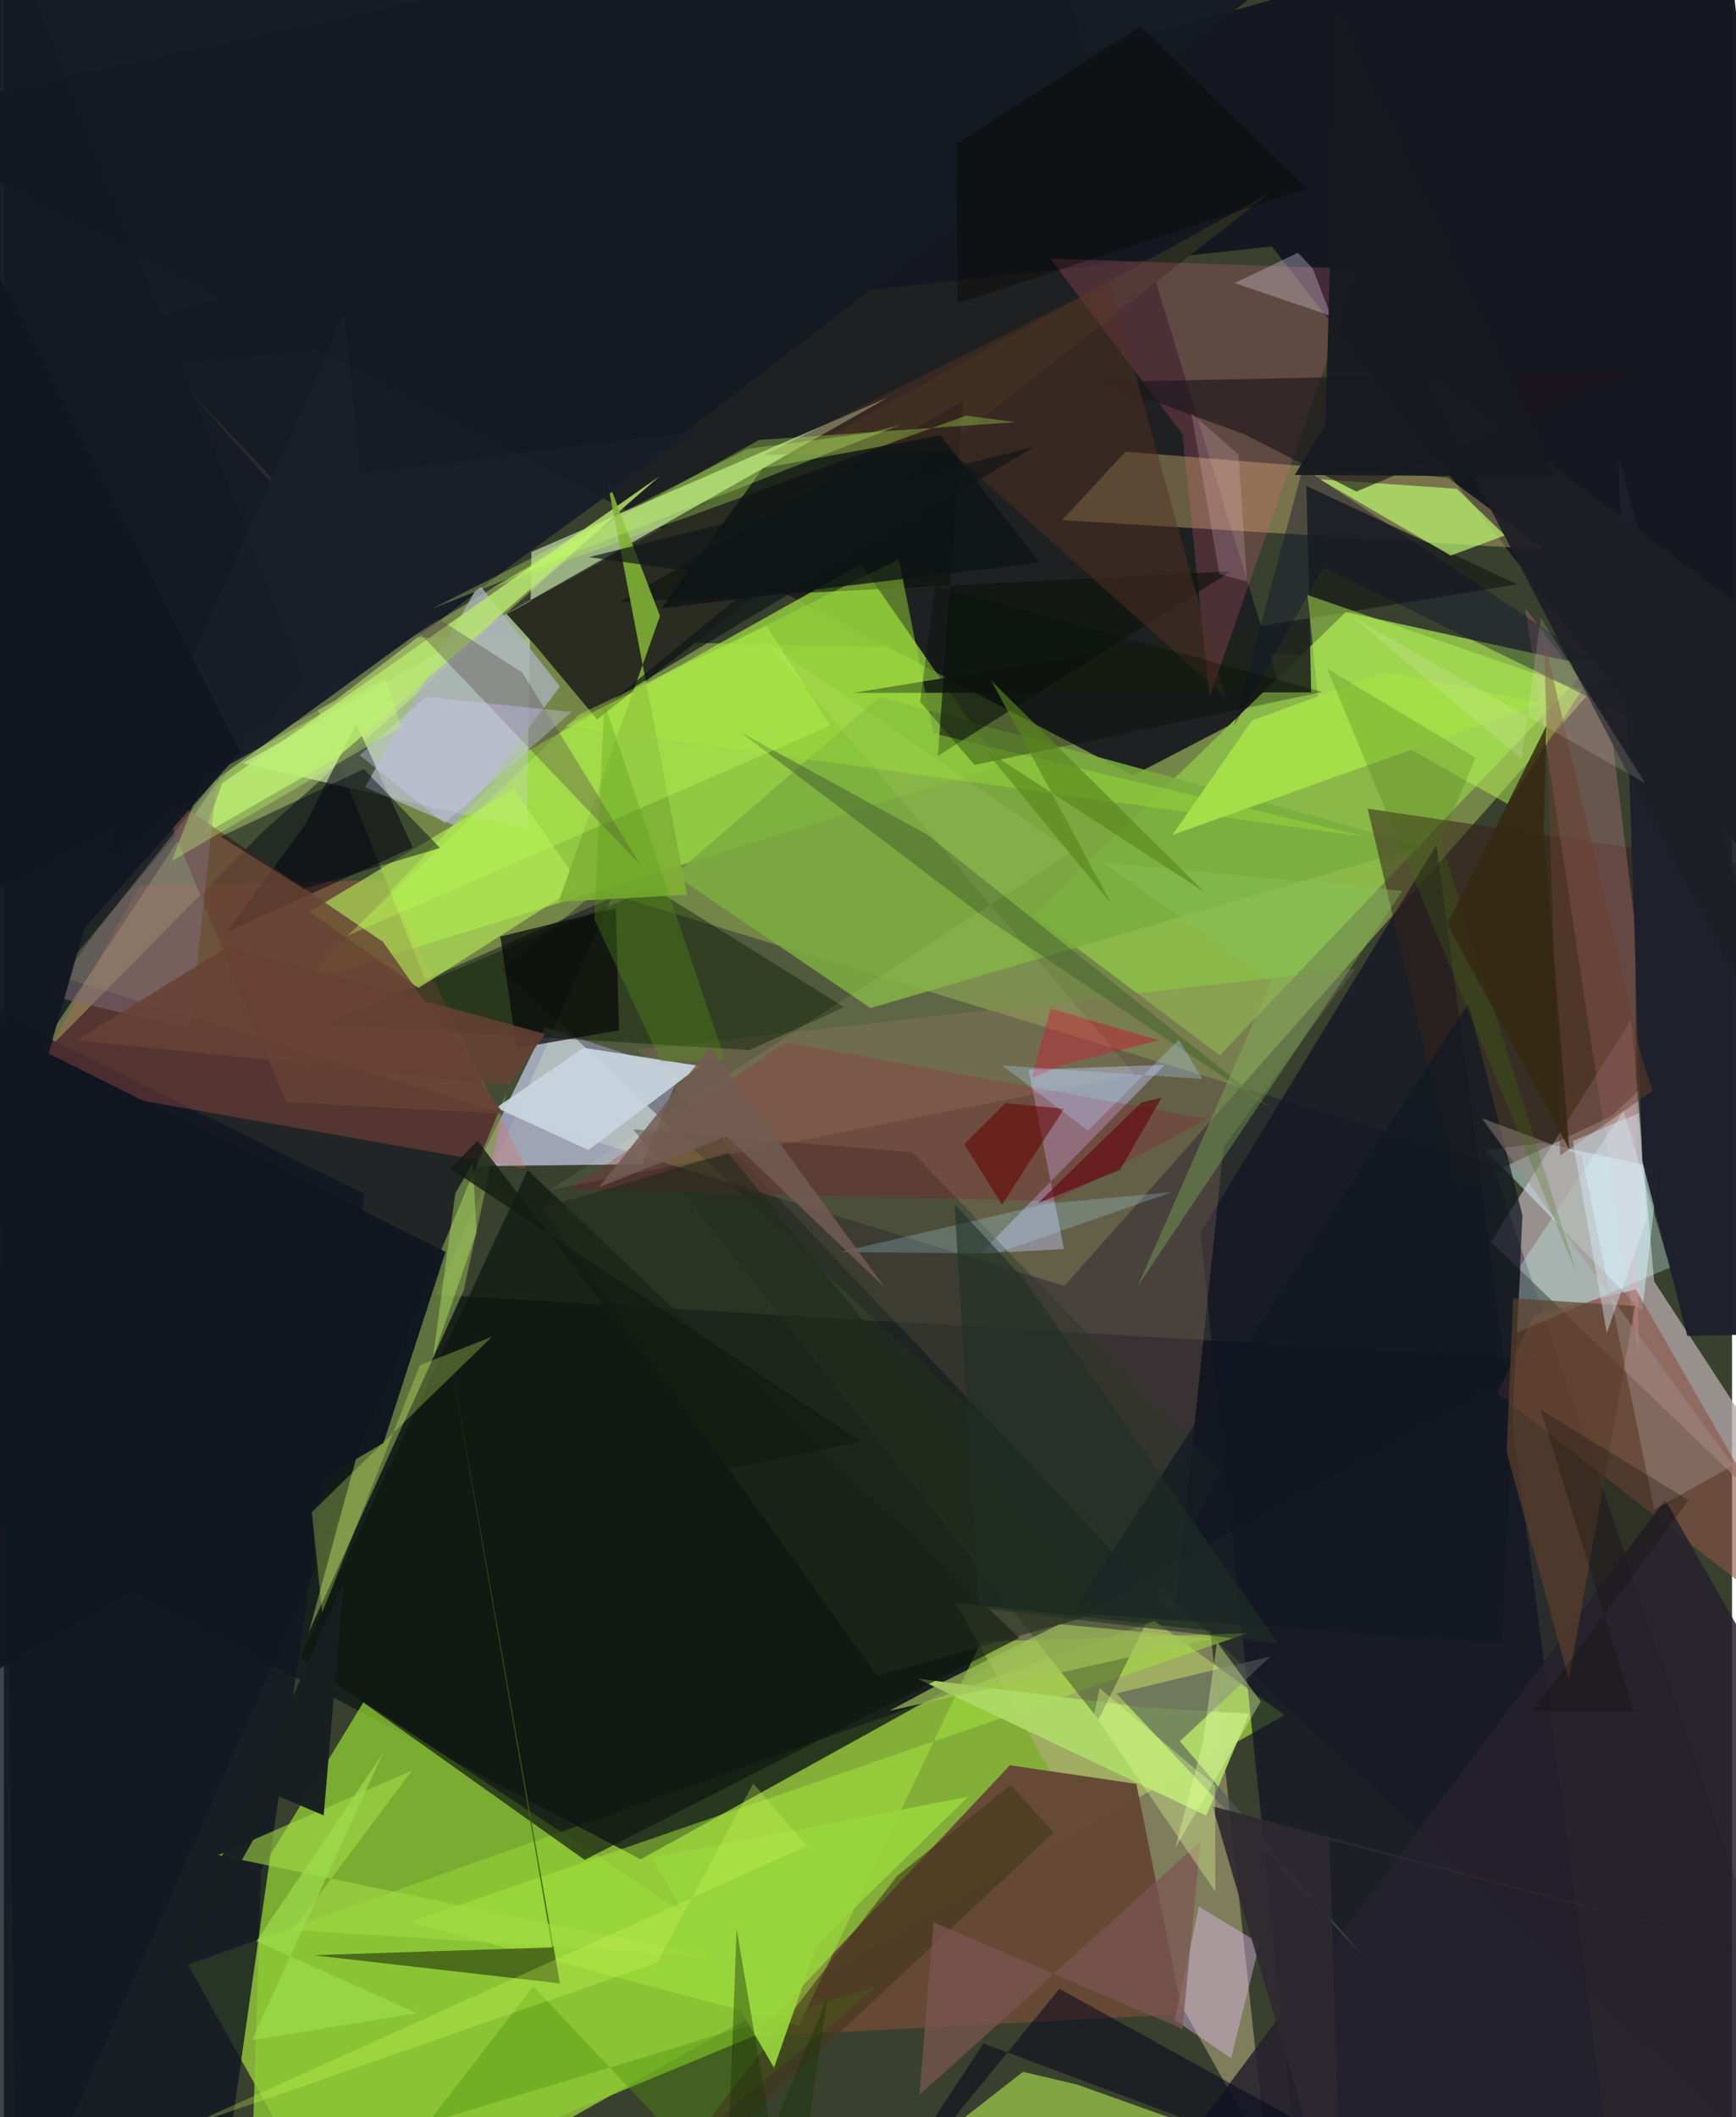<svg xmlns="http://www.w3.org/2000/svg" width="228" height="278" viewBox="0 0 836 1024"><path fill="#39412e" d="M0 0h836v1024H0z"/><path fill="#cdf16d" fill-opacity=".396" d="M163.504 307.507L26.117 472.071l486.936 149.906L780.518 319.94z"/><path fill="#abea3e" fill-opacity=".647" d="M556.462 783.972l62.995 45.58L165.036 1086 88.959 950.207z"/><path fill="#1f2021" d="M496.704-62L-62 57.108l608.3 317.947 72.398-37.735z"/><path fill="#b2a7a9" fill-opacity=".773" d="M719.331 600.664L898 772.614l-99.68-152.852-11.101-126.55z"/><path fill="#a0e140" fill-opacity=".722" d="M145.381 475.026l103.705-109.488 165.564-92.674 67.59 97.416z"/><path fill="#00001a" fill-opacity=".424" d="M203.783 473.894L-9.355-62 6.073 1086l287.915-651.768z"/><path fill="#adc895" fill-opacity=".816" d="M255.188 266.985l-2.179 134.12-137.4-31.96 312.24-177.033z"/><path fill="#101918" fill-opacity=".788" d="M743.863 657.893L308.016 899.287l-345.39-181.871L-62 610.094z"/><path fill="#8ccb34" fill-opacity=".78" d="M173.98 823.19l-49.56 81.26-5.677 181.55 278.891-115.69z"/><path fill="#d5dafb" fill-opacity=".647" d="M261.697 496.81l65.46 21.602-18.23 44.695-80.08.918z"/><path fill="#b5ac80" fill-opacity=".561" d="M460.362 775.195L583.61 788.73l29.934 278.482L634.668 1086z"/><path fill="#151820" fill-opacity=".98" d="M613.394 119.21l271.703 349.501L830.99-62-62 191.85z"/><path fill="#110029" fill-opacity=".329" d="M287.435 430.533l-46.385 38.312L898 1086 720.032 563.062z"/><path fill="#8ab849" d="M649.155 296.002l118.38 26.068-179.364 188.428-90.201-67.84z"/><path fill="#664a36" fill-opacity=".996" d="M486.637 853.798l61.192 9.004 22.407 111.309-206.828 10.902z"/><path fill="#fddc89" fill-opacity=".322" d="M698.481 231.023l46.733 34.72-233.312-14.162 30.665-33.101z"/><path fill="#151923" fill-opacity=".937" d="M673.167-54.77L-62-62v524.215l222.095-123.314z"/><path fill="#e2fe8b" fill-opacity=".357" d="M125.218 402.351L10.3 518.545l106.983-162.211 180.918-109.192z"/><path fill="#111622" fill-opacity=".8" d="M-62 1004.157l50.849-518.139 185.59 91.42L102.02 1086z"/><path fill="#e56355" fill-opacity=".263" d="M252.296 565.118L13.434 522.907l52.22-94.786 118.746-2.44z"/><path fill="#111323" fill-opacity=".702" d="M778.858 1061.02l-85.846-652.404L578.88 596.1l48.238 465.97z"/><path fill="#876d5f" fill-opacity=".322" d="M590.047 554.63l63.689-86.067-347.3 39.096 259.778 274.256z"/><path fill="#829d4e" fill-opacity=".659" d="M147.434 789.52l74.953-165.258 20.68-95.61-71.484 172.241z"/><path fill="#080011" fill-opacity=".545" d="M107.565 450.972l38.019-51.903 24.831-48.982 27.313 59.82z"/><path fill="#d8faff" fill-opacity=".459" d="M717.074 556.409l75.462 77.879 7.958-69.332-56.366-12.229z"/><path fill="#2a2c22" d="M612.62 93.107l-369.391 203.89 13.911 15.33 29.814 35.606z"/><path fill="#0b1f00" fill-opacity=".439" d="M313.868 429.404l-158.98 65.99 205.773 12.487 45.787-20.737z"/><path fill="#a7da4d" fill-opacity=".647" d="M737.254 1086l-329.193-17.67 84.911-66.25 26.054 6.106z"/><path fill="#1e231c" fill-opacity=".878" d="M632.417 334.879l-2.302-99.81 101.937 47.51-321.242 52.56z"/><path fill="#a7e83e" fill-opacity=".498" d="M601.625 789.933l-128.945 4.115-88.193 185.713-188.144-50.11z"/><path fill="#f66e8d" fill-opacity=".208" d="M655.482 130.063l-72.218 207.032-13.135-127.062-63.92-84.985z"/><path fill="#b4eb57" fill-opacity=".635" d="M147.71 441.032l99.024-59.528 31.894 46.563-78.045 49.778z"/><path fill="#8a5446" fill-opacity=".604" d="M722.567 673.922l173.891 135.736-107.031-186.032-49.304 12.376z"/><path fill="#908f97" fill-opacity=".933" d="M472.38 606.303l40.43-2.187-17.126-86.741 65.783-2.333z"/><path fill="#7bad3e" fill-opacity=".855" d="M685.94 409.173l-262.162-72.065-99.43 85.966 94.888 64.503z"/><path fill="#aed968" fill-opacity=".937" d="M441.967 811.91l139.659 66.242 20.693-49.273-49.856-2.995z"/><path fill="#35201b" fill-opacity=".533" d="M659.72 391.127l43.314 184.03 74.808-35.334 118.497-113.505z"/><path fill="#ff9cb3" fill-opacity=".231" d="M736.003 294.175l41.011 54.636 12.009 98.102 1.803 208.669z"/><path fill="#b9f556" fill-opacity=".478" d="M635.64 337.347l-4.923-49.526 132.68 45.852-35.835 55.246z"/><path fill="#0e150f" fill-opacity=".678" d="M143.383 801.823l110-235.923 237.822 226.259-210.279 107.41z"/><path fill="#adb2c0" fill-opacity=".745" d="M268.999 332.024l-50.661 67.444-43.661-18.688 55.1-98.344z"/><path fill="#1e212c" fill-opacity=".98" d="M792.56 561.528l21.798 84.614L898 644.313 781.078 221.448z"/><path fill="#b7e76f" fill-opacity=".82" d="M105.556 378.9l-8.94 24.572 64.99-37.36 155.646-135.86z"/><path fill="#bffe71" fill-opacity=".655" d="M636.543 231.821l66.304 4.573 23.306 22.568-26.257 9.756z"/><path fill="#0f130f" fill-opacity=".635" d="M297.946 291.274l166.05-97.365-12.19 171.683 141.996-89.329z"/><path fill="#c7d4dd" fill-opacity=".933" d="M280.465 506.771l56.14 8.822-53.858 40.65-44.508-20.523z"/><path fill="#2b3725" fill-opacity=".424" d="M304.477 546.228l225.051 285.447 59.074-119.854-149.163-154.55z"/><path fill="#e4bff9" fill-opacity=".412" d="M593.682 995.512l-27.25-18.46 11.614-54.942 29.415 17.817z"/><path fill="#1b171c" fill-opacity=".639" d="M600.11 210.04l-69.21-25.238 261.868-5.522-138.53 58.481z"/><path fill="#25222c" fill-opacity=".847" d="M855.825 816.92L898 1086H534.532l269.09-360.643z"/><path fill="#533223" fill-opacity=".486" d="M590.567 336.82L458.3 218.464l-90.27 1.465 166.978-83.507z"/><path fill="#b5fd56" fill-opacity=".314" d="M465.428 201.016l24.03 3.162-124.156 8.605-129.683 71.812z"/><path fill="#674233" fill-opacity=".808" d="M183.374 455.54L73.455 381.09l63.097 151.925 105.212 5.708z"/><path fill="#9adb38" fill-opacity=".49" d="M449.677 354.71l210.009 50.19-387.992-53.916 161.199-80.625z"/><path fill="#d3fe6a" fill-opacity=".29" d="M236.16 646.467l-87.247 84.909 5.07 48.572 47.248-119.614z"/><path fill="#9d0b2a" fill-opacity=".227" d="M508.133 581.003l-234.865-5.53 105.167-71.24L582.1 541.178z"/><path fill="#80b036" fill-opacity=".902" d="M330.436 432.8l-38.948-202.123 25.888 67.237-49.123 138.285z"/><path fill="#426017" fill-opacity=".871" d="M265.175 941.895l-51.083-295.346 54.887 312.758-119.546-13.658z"/><path fill="#090a0b" fill-opacity=".725" d="M296.079 439.26l1.448 59.078-49.513 8.655-7.88-54.03z"/><path fill="#44612f" fill-opacity=".518" d="M446.512 403.609l-90.437-49.603 117.979 89.443 140.82 94.17z"/><path fill="#111620" fill-opacity=".973" d="M213.637 605.474L-62 467.79v374.445l245.62-144.343z"/><path fill="#545a59" fill-opacity=".608" d="M568.874 842.198l88.177 103.398-118.89-126.546 74.548-17.86z"/><path fill="#d3ffff" fill-opacity=".302" d="M783.544 537.209l22.464 75.87-74.12 31.387 1.858-32.617z"/><path fill="#02021a" fill-opacity=".494" d="M473.839 988.369l260.851 97.398-224.118-123.87L409.473 1086z"/><path fill="#a5dc45" fill-opacity=".584" d="M139.712 933.452l198.27 12.453-234.373-48.657 93.742-40.896z"/><path fill="#111822" fill-opacity=".725" d="M724.556 794.503l10.06-206.685L708.47 485.45 516.645 780.237z"/><path fill="#a4de48" d="M565.243 403.85l38.522-55.43 64.81-23.59 75.773 15.156z"/><path fill="#12132d" fill-opacity=".424" d="M594.941 351.244l33.433-125.086 244.474 163.074L638.42 274.336z"/><path fill="#a3c15b" fill-opacity=".682" d="M454.727 813.317l-26.364 14.15 156.053-34.897-73.754-7.037z"/><path fill="#7e6979" fill-opacity=".522" d="M46.094 448.437l-23.629 33.276 67.612 15.916 13.032-121.166z"/><path fill="#181f21" fill-opacity=".98" d="M132.564 868.598l22.112 9.448 9.668-112.931L65.382 988.05z"/><path fill="#c4fe6a" fill-opacity=".376" d="M228.604 595.984l-1.756-33.773-8.542 15.128-10.748 79.368z"/><path fill="#010711" fill-opacity=".471" d="M145.033 429.887l65.917-19.749-36.859-38.188-69.258 32.689z"/><path fill="#5c3f2d" fill-opacity=".682" d="M757.041 812.418l-30.104-110.223 3.21-74.21 58.9 3.67z"/><path fill="#c1fd58" fill-opacity=".337" d="M368.863 302.59l-90.572 42.936-112.079 107.028 233.484-101.591z"/><path fill="#50910e" fill-opacity=".404" d="M205.154 1026.736l217.237-66.044-92.954 77.845-73.375-77.835z"/><path fill="#0d1315" fill-opacity=".788" d="M367.165 226.437l86.036-15.864 47.674 61.45-182.802 22.182z"/><path fill="#010c00" fill-opacity=".306" d="M443.221 339.506l26.344 30.456 168.248-35.266-187.33-51.333z"/><path fill="#d4cade" fill-opacity=".349" d="M641.954 152.78l-46.61-15.873 30.613-14.676 7.201 7.636z"/><path fill="#534243" fill-opacity=".345" d="M250.757 325.249l-93.236-59.783-68.584-77.178 219.309 230.521z"/><path fill="#41371b" fill-opacity=".6" d="M507.886 886.263L294.157 1086l137.886-178.658 54.889-43.966z"/><path fill="#a19089" fill-opacity=".435" d="M763.266 558.862l35.088 171.28 38.142-21.378L714.954 540.8z"/><path fill="#191e28" fill-opacity=".973" d="M333.988 208.97L47.497 417.133l117.132-265.61 7.881 77.414z"/><path fill="#86c45d" fill-opacity=".345" d="M548.554 621.937l64.854-147.719-82.344-57.188 145.47 13.855z"/><path fill="#cf022e" fill-opacity=".4" d="M506.39 487.764l-9.233 33.765 16.531-7.019 44.963-11.312z"/><path fill="#eafeaa" fill-opacity=".373" d="M566.65 893.783l13.3-50.79 6.893-48.793 21.16 28.778z"/><path fill="#b3e7ff" fill-opacity=".231" d="M404.557 605.566l75.538.714 85.096-29.734-60.431 5.574z"/><path fill="#7c5652" fill-opacity=".71" d="M578.875 890.673L442.884 1013.22l6.838-83.471 120.398 51.598z"/><path fill="#ffffae" fill-opacity=".075" d="M369.688 311.094l177.356 208.554-283.194 55.97 252.797-163.605z"/><path fill="#98d53d" fill-opacity=".925" d="M466.463 868.994l-72.998 71.397-20.943 59.642-59.163-101.56z"/><path fill="#202b1c" fill-opacity=".592" d="M350.399 557.576l-90.247 26.83L422.413 810.5l107.176-30.11z"/><path fill="#650100" fill-opacity=".545" d="M512.837 536.248l-30.018 46.431-18.24-29.246 19.838-19.869z"/><path fill="#693e2a" fill-opacity=".475" d="M752.855 558.905l44.677-31.245-5.786-18.107-46.82-200.895z"/><path fill="#d3cdff" fill-opacity=".345" d="M172.05 365.243l41.14 33.008 61.425-53.91-70.448-7.241z"/><path fill="#c9ff6e" fill-opacity=".298" d="M359.732 217.113L206.908 294.48l226.85-89.003-14.274 3.756z"/><path fill="#467111" fill-opacity=".251" d="M695.066 406.553l16.832-40.114-71.768-43.038 120.955 293.235z"/><path fill="#59861c" fill-opacity=".635" d="M535.709 437.19l-61.525-74.923 106.484 69.123-102.994-102.119z"/><path fill="#352812" fill-opacity=".847" d="M746.166 351.083l-47.94 95.76 59.06 109.025-12.34-153.859z"/><path fill="#ffd4e7" fill-opacity=".192" d="M601.312 281.282l-13.298-3.645-13.545-77.803 22.774 20.017z"/><path fill="#b3d8fb" fill-opacity=".298" d="M524.44 546.925l-41.403-31.557 96.784 6.477-11.488-18.857z"/><path fill="#e0efff" fill-opacity=".396" d="M794.924 589.16l-4.126-50.731-31.841 13.477 16.457 92.822z"/><path fill="#62030b" fill-opacity=".62" d="M550.318 533.176l9.695-2.273-20.135 34.914-39.664 16.175z"/><path fill="#2e2931" fill-opacity=".914" d="M584.715 873.651l276.818 73.68-220.263-57.493L647.14 1086z"/><path fill="#d2ff5a" fill-opacity=".271" d="M86.762 1029.174l229.113-79.827 46.639-86.71 25.94 30.132z"/><path fill="#e1fe95" fill-opacity=".353" d="M585.877 863.64l.186 51.382-58.617-85.959 2.577-12.563z"/><path fill="#193406" fill-opacity=".416" d="M398.435 965.89L380.515 1086l-26.072-152.9-5.696 152.9z"/><path fill="#141b11" fill-opacity=".773" d="M216.056 565.335l198.684 131.88-64.6 13.249-121.075-158.793z"/><path fill="#1e1e26" fill-opacity=".933" d="M787.081 376.982L682.253 174.951 858.3 306.943l1.516 206.67z"/><path fill="#9fde4e" fill-opacity=".651" d="M120.027 986.715l63.146-138.387-61.094 90.587 77.605 34.749z"/><path fill="#f8fdeb" fill-opacity=".145" d="M794.002 378.855l-50.52-80.086-9.364 68.272-81.012-68.146z"/><path fill="#569915" fill-opacity=".314" d="M317.863 513.57l31.067-.746-58.515-172.8-4.809 104.607z"/><path fill="#c6ff74" fill-opacity=".329" d="M184.411 328.056l7.774 23.403-110.967 64.973 15.06-39.575z"/><path fill="#735b53" fill-opacity=".843" d="M426.226 622.875l-76.64-73.34-61.656 24.686 53.628-67.6z"/><path fill="#060602" fill-opacity=".376" d="M630.376 91.222L549.69 12.779 460.82 69.63l.513 77.019z"/><path fill="#202f27" fill-opacity=".584" d="M616.416 794.974L493.343 618.458l-33.51-36.099 11.844 195.332z"/><path fill="#111621" fill-opacity=".953" d="M39.002 448.769l-49.705 173.077L-62 15.579l176.306 348.184z"/><path fill="#674234" fill-opacity=".859" d="M244.683 524.737l16.986-24.66-153.518-42.05-72.958 45.072z"/><path fill="#150e0b" fill-opacity=".302" d="M739.468 827.793l75.49-102.19-71.574-43.74 45.19 146.073z"/><path fill="#101617" fill-opacity=".694" d="M498.216 216.167l-215.213 53.285 81.765 11.576-69.167 56.847z"/><path fill="#171a20" fill-opacity=".949" d="M639.281 205.465l5.655-200.422L750.02 230.457l-125.554-.733z"/></svg>